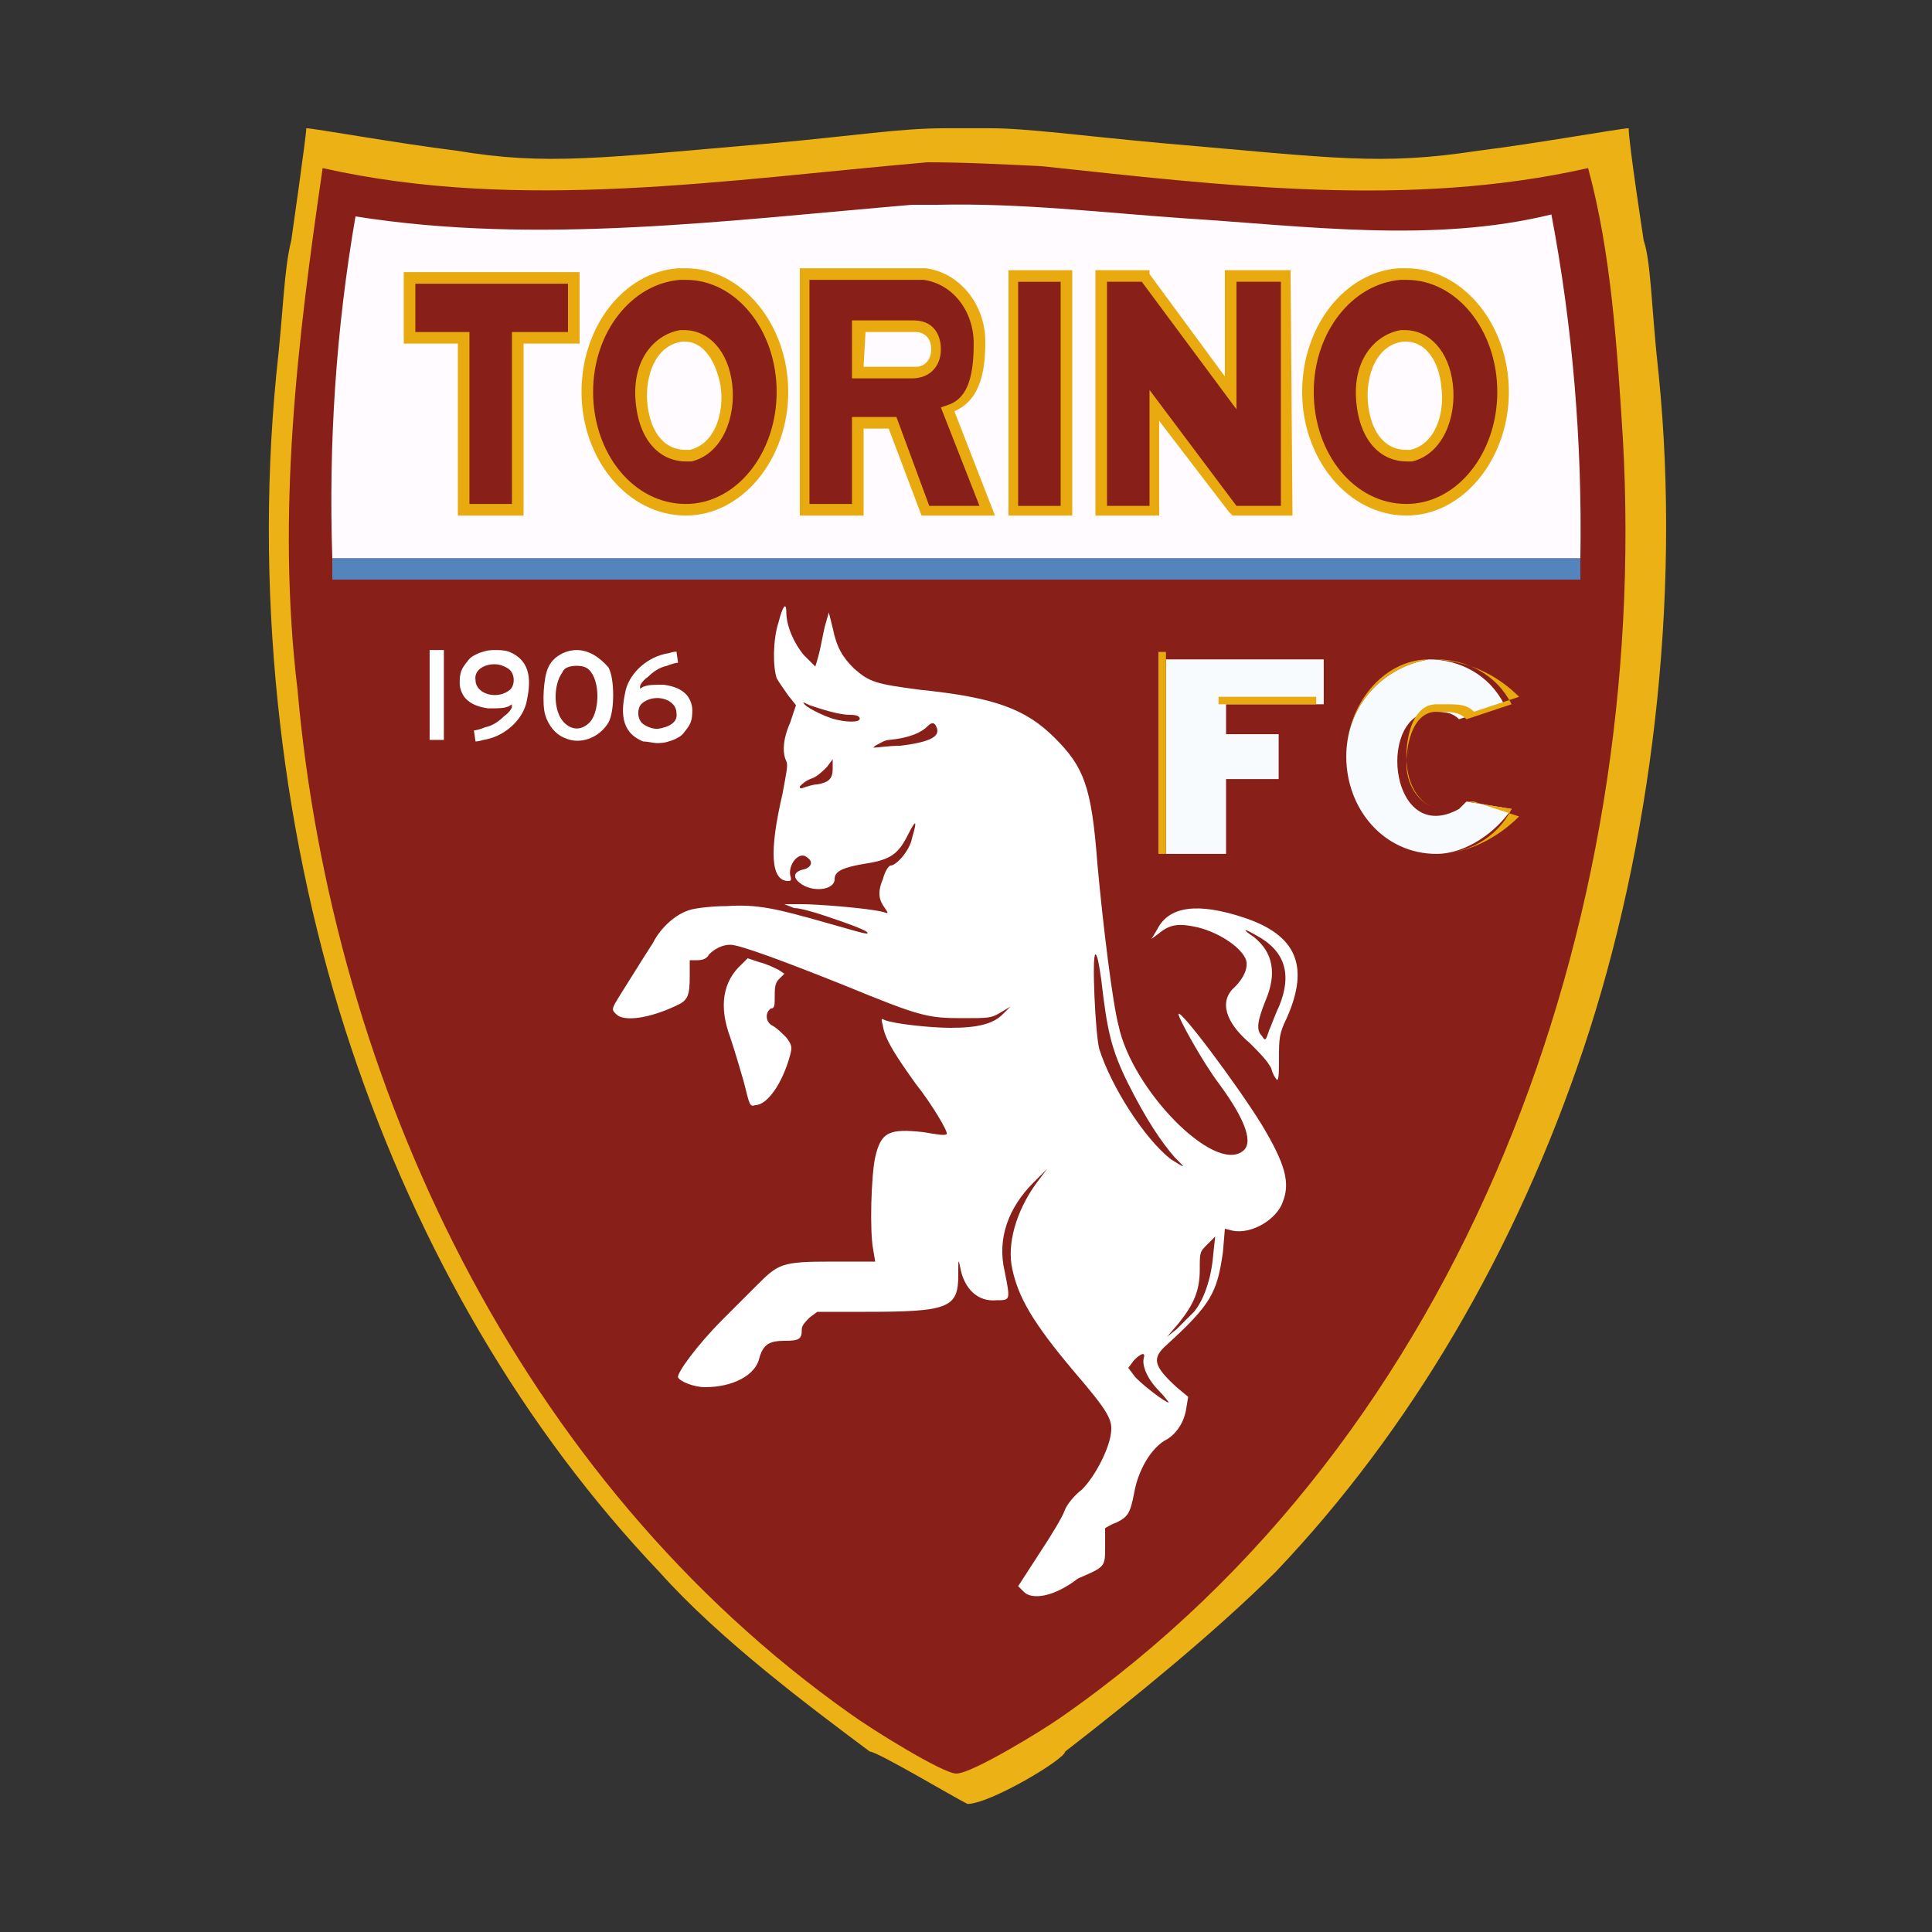 <?xml version="1.0" encoding="utf-8"?>
<!-- Generator: Adobe Illustrator 18.1.1, SVG Export Plug-In . SVG Version: 6.00 Build 0)  -->
<!DOCTYPE svg PUBLIC "-//W3C//DTD SVG 1.1//EN" "http://www.w3.org/Graphics/SVG/1.1/DTD/svg11.dtd">
<svg version="1.1"
	 id="svg2" xmlns:cc="http://creativecommons.org/ns#" xmlns:svg="http://www.w3.org/2000/svg" xmlns:inkscape="http://www.inkscape.org/namespaces/inkscape" xmlns:sodipodi="http://sodipodi.sourceforge.net/DTD/sodipodi-0.dtd" xmlns:dc="http://purl.org/dc/elements/1.1/" xmlns:rdf="http://www.w3.org/1999/02/22-rdf-syntax-ns#" inkscape:version="0.48.1 " sodipodi:docname="Torino_FC_Logo.svg" sodipodi:version="0.32"
	 xmlns="http://www.w3.org/2000/svg" xmlns:xlink="http://www.w3.org/1999/xlink" x="0px" y="0px" width="100px" height="100px"
	 viewBox="-699 201 100 100" enable-background="new -699 201 100 100" xml:space="preserve">
<rect x="-699" y="201" width="100" height="100" fill="#333333" stroke="none"/>
<sodipodi:namedview  id="base" inkscape:cx="388.72832" pagecolor="#ffffff" inkscape:zoom="0.865" showgrid="false" inkscape:cy="300" borderopacity="1.0" bordercolor="#666666" inkscape:current-layer="svg2" inkscape:window-maximized="1" inkscape:window-y="-8" inkscape:window-x="-8" inkscape:pageshadow="2" inkscape:pageopacity="0.0" inkscape:window-width="1280" inkscape:window-height="738">
	</sodipodi:namedview>
<g id="layer4" transform="translate(0,-366)" inkscape:label="bottom" inkscape:groupmode="layer">
</g>
<g id="layer2" transform="translate(0,-366)" inkscape:label="1906" inkscape:groupmode="layer">
</g>
<g id="g3835">
	<g id="layer1" transform="matrix(3.889,0,0,3.872,-1807.845,-1739.203)" inkscape:label="top1">
		<path id="path5762" inkscape:connector-curvature="0" fill="#ECB215" d="M297.7,502.8c-0.6,0-1.2,0.1-2.3,0.2
			c-2.3,0.2-3,0.3-4.2,0.1c-0.8-0.1-1.9-0.3-2-0.3c0,0.1-0.2,1.5-0.2,1.5c-0.1,0.4-0.1,0.9-0.2,1.8c-0.3,3.1,0.1,6.3,1,9
			s2.3,5.1,4.1,7c0.8,0.9,2,1.8,2.8,2.4c0.1,0,1.1,0.6,1.3,0.7c0.3,0,1.3-0.6,1.3-0.7c0.9-0.7,2-1.6,2.8-2.4c1.8-1.9,3.2-4.3,4.1-7
			s1.3-6,1-9c-0.1-0.9-0.1-1.5-0.2-1.8c0,0-0.2-1.3-0.2-1.5c-0.1,0-1.2,0.2-2,0.3c-1.3,0.2-1.9,0.1-4.2-0.1
			c-1.1-0.1-1.8-0.2-2.3-0.2c-0.1,0-0.1,0-0.2,0C297.8,502.8,297.8,502.8,297.7,502.8L297.7,502.8L297.7,502.8z"/>
	</g>
	<path id="path5755" inkscape:connector-curvature="0" sodipodi:nodetypes="cccssscccc" fill="#881F19" d="M-651,209.4
		c-10.4,0.9-21.1,2.6-31.3,0.3c-1.3,8.9-2.4,17.9-1.3,27c1.8,20.4,11.5,40.9,28.6,53c1.1,0.8,4.8,3.1,5.5,3.1c0.8,0,4.4-2.2,5.4-2.9
		c21-14.6,30.5-41.2,29.1-66.2c-0.3-4.7-0.6-9.6-1.8-14c-9.3,2.1-18.9,0.9-28.3-0.1C-647.2,209.5-649.1,209.4-651,209.4z"/>
	<g id="g13797" transform="matrix(3.889,0,0,3.872,-1189.333,-1739.203)">
		<g id="rect8439">
			<path inkscape:connector-curvature="0" sodipodi:nodetypes="cccccccccccc" fill="#F8FBFD" d="M141.6,509.8v2.7h0.8v-1h0.7v-0.6
				h-0.7v-0.4h1.3v-0.6h-1.4h-0.7V509.8z"/>
			<path fill="#E9AA0F" d="M142.3,512.5h-0.8v-2.7h2.1v0.7h-1.3v0.4h0.7v0.6h-0.7V512.5z M141.6,512.5h0.7v-1h0.7v-0.6h-0.7v-0.5
				h1.3v-0.6h-2V512.5z"/>
		</g>
		<g id="path11112">
			<path inkscape:connector-curvature="0" sodipodi:nodetypes="csscccsssccssc" fill="#F8FBFD" d="M145.1,509.9
				c-0.6,0.1-1.1,0.6-1.1,1.3c0,0.7,0.5,1.3,1.2,1.3c0.4,0,0.8-0.3,1-0.6l-0.6-0.1c0,0,0,0-0.1,0.1c-0.9,0.5-1.1-1.2-0.4-1.3l0,0
				l0,0c0.2,0,0.3,0,0.4,0.1l0.6-0.2C145.9,510.1,145.5,509.9,145.1,509.9C145.2,509.9,145.2,509.9,145.1,509.9L145.1,509.9
				L145.1,509.9z"/>
			<path fill="#E9AA0F" d="M145.2,512.5c-0.7,0-1.2-0.6-1.2-1.3c0-0.7,0.5-1.3,1.1-1.3l0,0l0,0l0,0l0,0c0,0,0,0,0.1,0l0,0
				c0.4,0,0.8,0.2,1,0.6l0,0l-0.6,0.2l0,0c-0.1-0.1-0.2-0.1-0.4-0.1l0,0l0,0l0,0l0,0l0,0c-0.3,0-0.4,0.4-0.4,0.7
				c0,0.3,0.2,0.6,0.5,0.6c0.1,0,0.2,0,0.3-0.1l0,0c0,0,0,0,0.1,0l0,0l0.6,0.2l0,0C146,512.3,145.6,512.5,145.2,512.5z M145.1,509.9
				L145.1,509.9c-0.6,0.1-1.1,0.6-1.1,1.3c0,0.7,0.5,1.3,1.2,1.3c0.4,0,0.8-0.2,1-0.6l-0.6-0.1l0,0l0,0c-0.1,0.1-0.2,0.1-0.3,0.1
				c-0.3,0-0.5-0.3-0.5-0.7c0-0.3,0.1-0.7,0.4-0.7l0,0l0,0l0,0l0,0c0,0,0,0,0.1,0c0.2,0,0.3,0,0.4,0.1l0.6-0.2
				C146,510.1,145.6,509.9,145.1,509.9C145.2,509.9,145.2,509.9,145.1,509.9C145.2,509.9,145.2,509.9,145.1,509.9L145.1,509.9
				L145.1,509.9L145.1,509.9z"/>
		</g>
	</g>
	<g id="g3831">
		<path id="path5774" inkscape:connector-curvature="0" fill="#FFFBFF" d="M-650.5,211.6c-0.3,0-0.6,0-0.9,0c-0.1,0-0.3,0-0.4,0
			c-9.5,0.8-19.4,2.1-28.8,0.6c-1,5.8-1.4,11.7-1.2,17.7h64.6c0.1-6-0.4-12-1.5-17.8c-6.1,1.5-12.7,0.6-19,0.2
			C-642,212-646.2,211.5-650.5,211.6L-650.5,211.6z"/>
		<rect id="rect3050" x="-681.8" y="229.9" opacity="0.96" fill="#518AC3" enable-background="new    " width="64.6" height="1.1"/>
	</g>
	<g id="g3042" transform="translate(-0.001,-2.315)">
		<g id="rect6660">
			<path inkscape:connector-curvature="0" sodipodi:nodetypes="ccccccccc" fill="#881F19" d="M-677.8,217.7v3.1h2.8v8.9h2.8v-8.9
				h2.9v-3.1H-677.8L-677.8,217.7z"/>
			<path fill="#E9AA0F" d="M-671.9,230h-3.4v-8.9h-2.8v-3.7h9.1v3.7h-2.9L-671.9,230L-671.9,230z M-674.7,229.4h2.2v-8.9h2.9V218
				h-7.9v2.5h2.8V229.4z"/>
		</g>
		<g id="rect7540">
			<rect x="-646.6" y="217.6" fill="#881F19" width="2.8" height="12.1"/>
			<path fill="#E9AA0F" d="M-643.5,230h-3.3v-12.7h3.3V230z M-646.3,229.5h2.2v-11.6h-2.2V229.5z"/>
		</g>
		<g id="rect7543">
			<path inkscape:connector-curvature="0" sodipodi:nodetypes="ccccccccccccccc" fill="#881F19" d="M-642,217.6L-642,217.6v12.1h2.7
				v-5.4l4.1,5.4l0.1,0.1h2.7v-12.2h-2.8v6.1l-4.5-6l0,0l0,0h-2.3V217.6z"/>
			<path fill="#E9AA0F" d="M-632.1,230h-3.1l-0.2-0.2l-3.6-4.7v4.9h-3.3v-12.7h2.8v0.2l3.9,5.3v-5.5h3.4L-632.1,230L-632.1,230z
				 M-635,229.5h2.3v-11.6h-2.3v6.6l-4.9-6.6h-1.8v11.6h2.2v-6L-635,229.5z"/>
		</g>
		<g id="rect7547">
			<path inkscape:connector-curvature="0" sodipodi:nodetypes="ccccccccscccccccccscccc" fill="#881F19" d="M-657.4,217.5v12.2h2.8
				v-4.5h1.8l1.7,4.5h3.2l-2-5.2c1.3-0.4,1.6-1.8,1.6-3.4c0-1.9-1.3-3.4-2.9-3.5h-0.5h-3.5h-2.2V217.5z M-654.6,220.2L-654.6,220.2
				h0.3h2.4h0.2c0.6,0,1.1,0.4,1.1,1.2s-0.5,1.2-1.1,1.2h-0.2h-2.8L-654.6,220.2L-654.6,220.2z"/>
			<path fill="#E9AA0F" d="M-647.5,230h-3.8l-1.7-4.5h-1.3v4.5h-3.3v-12.8h6.5c1.7,0.2,3.1,1.8,3.1,3.8c0,1.4-0.2,3-1.6,3.6
				L-647.5,230z M-650.9,229.5h2.6l-2-5.1l0.3-0.1c1-0.3,1.4-1.3,1.4-3.2c0-1.7-1.1-3.1-2.6-3.3h-5.9v11.6h2.2v-4.5h2.3
				L-650.9,229.5z M-651.8,222.9h-3.1v-3h3.2c0.9,0,1.4,0.6,1.4,1.5S-650.9,222.9-651.8,222.9L-651.8,222.9z M-654.3,222.3h2.7
				c0.5,0,0.8-0.4,0.8-0.9c0-0.8-0.6-0.9-0.8-0.9h-2.6L-654.3,222.3L-654.3,222.3z"/>
		</g>
		<g id="path9329">
			<path inkscape:connector-curvature="0" sodipodi:nodetypes="csssssccccc" fill="#881F19" d="M-663.9,217.5
				c-2.6,0.2-4.8,2.9-4.8,6.1c0,3.4,2.3,6.1,5.1,6.1c2.8,0,5-2.7,5-6.1c0-3.4-2.3-6.1-5-6.1h-0.1
				C-663.7,217.5-663.8,217.5-663.9,217.5L-663.9,217.5z M-663.7,220.7L-663.7,220.7c2.9-0.1,3.2,5.6,0.4,6.2
				C-666.3,227.2-666.7,221.1-663.7,220.7L-663.7,220.7z"/>
			<path fill="#E9AA0F" d="M-663.5,230c-3,0-5.4-2.9-5.4-6.4c0-3.4,2.2-6.2,5-6.4h0.1h0.1h0.1h0.1c2.9,0,5.3,2.9,5.3,6.4
				S-660.6,230-663.5,230z M-663.8,217.8L-663.8,217.8c-2.5,0.2-4.5,2.7-4.5,5.8c0,3.2,2.1,5.8,4.8,5.8c2.6,0,4.7-2.6,4.7-5.8
				s-2.1-5.8-4.7-5.8h-0.1H-663.8C-663.7,217.8-663.7,217.8-663.8,217.8L-663.8,217.8z M-663.5,227.2c-1.2,0-2.4-0.9-2.6-3.1
				c-0.2-2.3,1.1-3.5,2.3-3.7h0.1h0.1c1.3,0,2.3,1.1,2.5,2.8s-0.5,3.6-2.1,4l0,0C-663.4,227.2-663.4,227.2-663.5,227.2z M-663.7,221
				c-1.4,0.2-1.9,1.8-1.8,3.1c0.1,1.3,0.7,2.5,2,2.5c0.1,0,0.1,0,0.2,0c1.3-0.3,1.8-1.9,1.6-3.3C-661.9,222.2-662.5,220.9-663.7,221
				L-663.7,221z"/>
		</g>
		<g id="path2385">
			<path inkscape:connector-curvature="0" sodipodi:nodetypes="csssssccccc" fill="#881F19" d="M-626.5,217.5
				c-2.6,0.2-4.8,2.9-4.8,6.1c0,3.4,2.3,6.1,5.1,6.1s5-2.7,5-6.1c0-3.4-2.3-6.1-5-6.1h-0.1C-626.4,217.5-626.5,217.5-626.5,217.5
				L-626.5,217.5z M-626.4,220.7L-626.4,220.7c2.9-0.1,3.2,5.6,0.4,6.2C-629,227.2-629.4,221.1-626.4,220.7L-626.4,220.7z"/>
			<path fill="#E9AA0F" d="M-626.2,230c-3,0-5.4-2.9-5.4-6.4c0-3.4,2.2-6.2,5-6.4h0.1h0.1h0.1h0.1c2.9,0,5.3,2.9,5.3,6.4
				C-620.9,227.1-623.3,230-626.2,230z M-626.5,217.8L-626.5,217.8c-2.5,0.2-4.5,2.7-4.5,5.8c0,3.2,2.1,5.8,4.8,5.8
				c2.6,0,4.7-2.6,4.7-5.8s-2.1-5.8-4.7-5.8h-0.1H-626.5C-626.4,217.8-626.4,217.8-626.5,217.8L-626.5,217.8z M-626.2,227.2
				c-1.2,0-2.4-0.9-2.6-3.1c-0.2-2.3,1.1-3.5,2.3-3.7h0.1h0.1c1.3,0,2.3,1.1,2.5,2.8s-0.5,3.6-2.1,4l0,0
				C-626,227.2-626.1,227.2-626.2,227.2z M-626.4,221c-1.4,0.2-1.9,1.8-1.8,3.1c0.1,1.3,0.7,2.5,2,2.5c0.1,0,0.1,0,0.2,0
				c1.3-0.3,1.8-1.9,1.6-3.3C-624.5,222.2-625.1,220.9-626.4,221L-626.4,221z"/>
		</g>
	</g>
	<g id="g12989" transform="matrix(0.819,0,0,0.816,655.587,-133.043)">
		<path id="path9346" inkscape:connector-curvature="0" sodipodi:nodetypes="csssssssssssssssssscsssc" fill="#FFFFFF" d="
			M-1622.7,450.6c-0.5,0-0.7,0.1-1,0.2c-0.2,0.1-0.5,0.2-0.7,0.5c-0.4,0.5-0.5,0.7-0.5,1.4c0,0.4,0.2,0.8,0.4,1
			c0.3,0.3,0.7,0.5,1.4,0.6c0.5,0,1,0,1.2-0.1c0.1,0,0.2-0.1,0.2-0.1c0.1,0,0.1-0.1,0.1-0.1v0.2c0,0.1-0.2,0.4-0.5,0.6
			c-0.3,0.3-0.7,0.6-1.2,0.7c-0.2,0.1-0.6,0.2-0.7,0.2l0,0l0.1,0.7c0,0,0.2,0,0.5-0.1c1.3-0.2,2.4-1.2,2.7-2.3
			c0.3-1.3,0.4-2.7-1.1-3.3C-1622.1,450.6-1622.4,450.6-1622.7,450.6L-1622.7,450.6z M-1622.7,451.5c0.3,0,0.6,0.1,0.9,0.3
			c0.4,0.3,0.4,1,0.1,1.3c-0.8,0.7-2.2,0.3-2.2-0.6C-1624,451.9-1623.4,451.5-1622.7,451.5z"/>
		<path id="path9342" inkscape:connector-curvature="0" fill="#FFFFFF" d="M-1617.5,450.6c-0.7,0-1.5,0.4-1.8,1.1
			c-0.3,0.6-0.4,2.3-0.2,3c0.2,0.7,0.7,1.3,1.3,1.5c0.9,0.4,2.1,0,2.7-1c0.4-0.7,0.4-2.8,0-3.5
			C-1616.1,451-1616.8,450.6-1617.5,450.6L-1617.5,450.6z M-1617.5,451.6c0.4,0,0.7,0.1,0.9,0.4c0.6,0.8,0.5,2.6-0.1,3.2
			c-0.5,0.5-1.1,0.5-1.6,0c-0.7-0.7-0.7-2.4-0.1-3.2C-1618.3,451.7-1617.9,451.6-1617.5,451.6z"/>
		<rect id="rect8447" x="-1626.8" y="450.6" fill="#FFFFFF" width="0.9" height="5.7"/>
		<path id="path12940" inkscape:connector-curvature="0" sodipodi:nodetypes="csssssssssssssssssscsssc" fill="#FFFFFF" d="
			M-1612.4,456.5c0.5,0,0.7-0.1,1-0.2c0.2-0.1,0.5-0.2,0.7-0.5c0.4-0.5,0.5-0.7,0.5-1.4c0-0.4-0.2-0.8-0.4-1
			c-0.3-0.3-0.7-0.5-1.4-0.6c-0.5,0-1,0-1.2,0.1c-0.1,0-0.2,0.1-0.2,0.1c-0.1,0-0.1,0.1-0.1,0.1v-0.2c0-0.1,0.2-0.4,0.5-0.6
			c0.3-0.3,0.7-0.6,1.2-0.7c0.2-0.1,0.6-0.2,0.7-0.2l0,0l-0.1-0.7c0,0-0.2,0-0.5,0.1c-1.3,0.2-2.4,1.2-2.7,2.3
			c-0.3,1.3-0.4,2.7,1.1,3.3C-1613,456.4-1612.7,456.5-1612.4,456.5L-1612.4,456.5z M-1612.4,455.6c-0.3,0-0.6-0.1-0.9-0.3
			c-0.4-0.3-0.4-1-0.1-1.3c0.8-0.7,2.2-0.3,2.2,0.6C-1611.1,455.2-1611.7,455.5-1612.4,455.6z"/>
	</g>
	<path id="path2987" inkscape:connector-curvature="0" fill="#FFFFFF" d="M-646,283.4l-0.3-0.3l1.1-1.7c0.6-0.9,1.2-1.9,1.3-2.2
		c0.1-0.3,0.5-0.8,0.9-1.1c0.7-0.7,1.4-2.1,1.5-2.9c0.1-0.7-0.1-1.1-1.9-3.2c-2.2-2.6-2.9-3.9-3.2-5.3c-0.3-1.3,0.2-3,1.2-4.4
		l0.6-0.8l-0.7,0.7c-1.3,1.3-1.9,2.9-1.5,4.6c0.3,1.5,0.3,1.5-0.4,1.5c-1,0.1-1.7-0.6-1.9-1.7c-0.1-0.5-0.1-0.4-0.1,0.4
		c0,1.7-0.5,1.9-4.8,1.9h-2.5l-0.4,0.3c-0.2,0.2-0.4,0.4-0.4,0.6c0,0.5-0.1,0.6-0.9,0.6s-1.1,0.2-1.3,0.9c-0.2,0.9-1.4,1.5-2.8,1.5
		c-0.6,0-1.3-0.3-1.4-0.5c-0.1-0.2,1-1.7,2.3-3c0.5-0.5,1.3-1.3,1.7-1.7c1.2-1.2,1.3-1.3,4-1.3h2.2l-0.1-0.6c-0.2-1-0.1-3.9,0.1-4.8
		c0.3-1.3,0.7-1.5,2.5-1.3c0.6,0.1,1.1,0.2,1.2,0.1s-0.8-1.6-1.6-2.6c-1-1.4-1.6-2.3-1.7-3c-0.1-0.4-0.1-0.4,0.1-0.3
		c0.5,0.2,2.4,0.4,3.4,0.4c1.4,0,2.2-0.2,2.7-0.7l0.4-0.4l-0.5,0.3c-0.5,0.3-0.6,0.3-2,0.3c-1.8,0-2.2-0.1-6.1-1.7
		c-3-1.2-5.4-2.1-5.9-2.1c-0.4,0-0.8,0.2-1.1,0.5c-0.1,0.2-0.3,0.3-0.6,0.3h-0.4v0.8c0,1.1-0.1,1.3-0.8,1.6c-1.3,0.6-2.6,0.8-3,0.4
		c-0.3-0.3-0.3-0.2,0.7-1.8c0.5-0.8,1-1.6,1.2-1.9c0.4-0.8,1.2-1.5,1.9-1.7c0.3-0.1,1.2-0.2,1.9-0.2c1.6-0.1,2.5,0.1,5.3,0.9
		c1.1,0.3,2,0.6,2,0.5c0.1-0.1-1-0.5-2.2-0.9c-0.6-0.2-1.3-0.4-1.6-0.4l-0.5-0.2h0.9c0.8,0,3.4,0.2,4.2,0.4c0.3,0.1,0.3,0.1,0.1-0.2
		c-0.3-0.4-0.4-0.8-0.1-1.5c0.1-0.4,0.3-0.7,0.4-0.7c0.3,0,1-0.8,1.1-1.4c0.3-1,0.2-1-0.2-0.2c-0.5,1-0.9,1.3-2.2,1.5
		c-1.2,0.2-1.6,0.4-1.6,0.8c0,0.6-1.2,0.7-1.8,0.2c-0.4-0.3-0.3-0.6,0.2-0.7c0.4-0.1,0.5-0.4,0.2-0.6c-0.4-0.4-1,0.3-0.9,0.9
		c0.1,0.3,0,0.3-0.1,0.3c-0.9,0-1-1.5-0.3-4.5c0.2-1.1,0.3-1.5,0.2-1.7c-0.2-0.4-0.2-1.1,0.2-2l0.3-0.9l-0.4-0.5
		c-0.2-0.3-0.5-0.7-0.6-0.9c-0.2-0.6-0.2-2,0.1-2.9c0.2-0.8,0.4-1.1,0.4-0.5c0,0.7,0.4,1.6,0.9,2.2c0.3,0.3,0.6,0.6,0.6,0.6
		s0.1-0.3,0.2-0.7c0.1-0.4,0.2-1,0.3-1.4l0.2-0.7l0.2,0.8c0.2,1,0.5,1.5,1.1,2.1c0.8,0.7,1.1,0.8,3.4,1.1c3.9,0.4,5.5,1,7,2.5
		s1.9,2.5,2.2,6.5c0.3,3.3,0.8,7.3,1.1,8.4c0.7,3.3,4.9,7.6,6.4,6.5c0.6-0.4,0.2-1.6-1.2-3.5c-0.9-1.2-2.1-3.4-2.1-3.6
		c0-0.4,3,3.6,4.3,5.7c1.2,2,1.5,3,1.1,4c-0.3,0.9-1.6,1.7-2.6,1.5l-0.4-0.1l-0.1,1.2c-0.3,2.1-0.6,2.7-2.9,4.8
		c-0.8,0.7-0.7,1.1,0.5,2.2l0.6,0.5l-0.1,0.6c-0.1,0.7-0.5,1.3-1,1.6c-0.8,0.4-1.5,1.6-1.7,2.8c-0.2,1-0.3,1.2-0.9,1.5
		c-0.3,0.1-0.6,0.3-0.6,0.3s0,0.5,0,1c0,1,0,1-1.4,1.6C-644.5,283.7-645.6,283.8-646,283.4L-646,283.4z M-639,273
		c-0.6-0.6-0.9-1.3-0.8-1.7c0.1-0.3-0.1-0.3-0.5,0.1l-0.3,0.4l0.3,0.4c0.2,0.3,1.6,1.4,1.8,1.4C-638.5,273.6-638.7,273.3-639,273z
		 M-637.2,268.9c0.5-0.6,0.9-1.7,1-3l0.1-0.9l-0.4,0.4c-0.4,0.4-0.4,0.4-0.4,1.3c0,1.1-0.3,1.8-1.1,2.8l-0.6,0.7l0.5-0.4
		C-637.8,269.5-637.4,269.1-637.2,268.9z M-638.2,260.9c-0.7-0.8-1.5-2-2.4-3.8c-0.9-1.8-1.1-2.8-1.4-5.4c-0.1-0.7-0.2-1.3-0.3-1.3
		c-0.2,0,0,4.2,0.2,4.9c0.6,1.9,2.3,4.6,3.7,5.7C-637.6,261.5-637.6,261.5-638.2,260.9L-638.2,260.9z M-656.7,241.6
		c0.6-0.1,0.8-0.3,0.8-0.8v-0.5l-0.3,0.4c-0.2,0.2-0.5,0.5-0.8,0.6s-0.5,0.3-0.6,0.4c0,0.1,0,0.1,0.1,0.1
		C-657.2,241.7-656.9,241.6-656.7,241.6L-656.7,241.6z M-652.4,239.6c1.6-0.2,2.2-0.5,1.8-1.1c-0.1-0.1-0.2-0.1-0.4,0.1
		c-0.3,0.3-0.9,0.6-2,0.7c-0.2,0-0.5,0.2-0.7,0.3c-0.1,0.1-0.2,0.2-0.1,0.1C-653.6,239.7-653,239.6-652.4,239.6L-652.4,239.6z
		 M-654.5,238.2c0-0.1-0.1-0.2-0.5-0.2c-0.6,0-1.5-0.3-2.1-0.5c-0.2-0.1-0.4-0.2-0.3-0.1c0.1,0.2,0.9,0.6,1.5,0.8
		C-655.2,238.4-654.5,238.4-654.5,238.2L-654.5,238.2z M-660.5,257c-0.2-0.7-0.5-1.7-0.7-2.3c-0.6-1.6-0.4-2.9,0.6-3.8l0.3-0.3
		l0.6,0.2c0.4,0.1,0.8,0.3,1,0.4l0.3,0.2l-0.3,0.3c-0.2,0.2-0.2,0.5-0.2,0.9s0,0.6-0.2,0.6c-0.3,0.2-0.3,0.7,0.1,0.9
		c0.2,0.1,0.5,0.4,0.7,0.6c0.3,0.4,0.3,0.5,0.2,0.9c-0.4,1.5-1.2,2.6-1.8,2.6C-660.2,258.3-660.2,258.2-660.5,257L-660.5,257z
		 M-633.2,256.3c-0.2-0.4-0.6-0.8-1.1-1.3c-1.3-1.1-1.6-2.2-0.8-2.9c0.5-0.5,0.7-1,0.6-1.4c-0.2-0.6-1.3-1.4-2.5-1.7
		c-0.9-0.2-1.4-0.2-2,0.3l-0.4,0.3l0.3-0.5c0.6-1.2,2.1-1.4,4.5-0.6c2.7,0.9,3.4,2.5,2.2,5.2c-0.4,0.8-0.4,1.1-0.4,2.1
		c0,0.6,0,1.1-0.1,1.1C-632.9,256.9-633.1,256.7-633.2,256.3L-633.2,256.3z M-633.3,254.3c0.1-0.2,0.3-0.8,0.5-1.2
		c0.7-1.7,0.3-2.9-1.2-3.7c-0.7-0.4-0.7-0.3-0.1,0.1c1,0.8,1.2,1.9,0.6,3.3c-0.4,1-0.5,1.5-0.2,1.8
		C-633.5,254.9-633.5,254.9-633.3,254.3L-633.3,254.3z"/>
</g>
<rect x="-699" y="201" fill="none" width="100" height="100"/>
</svg>
